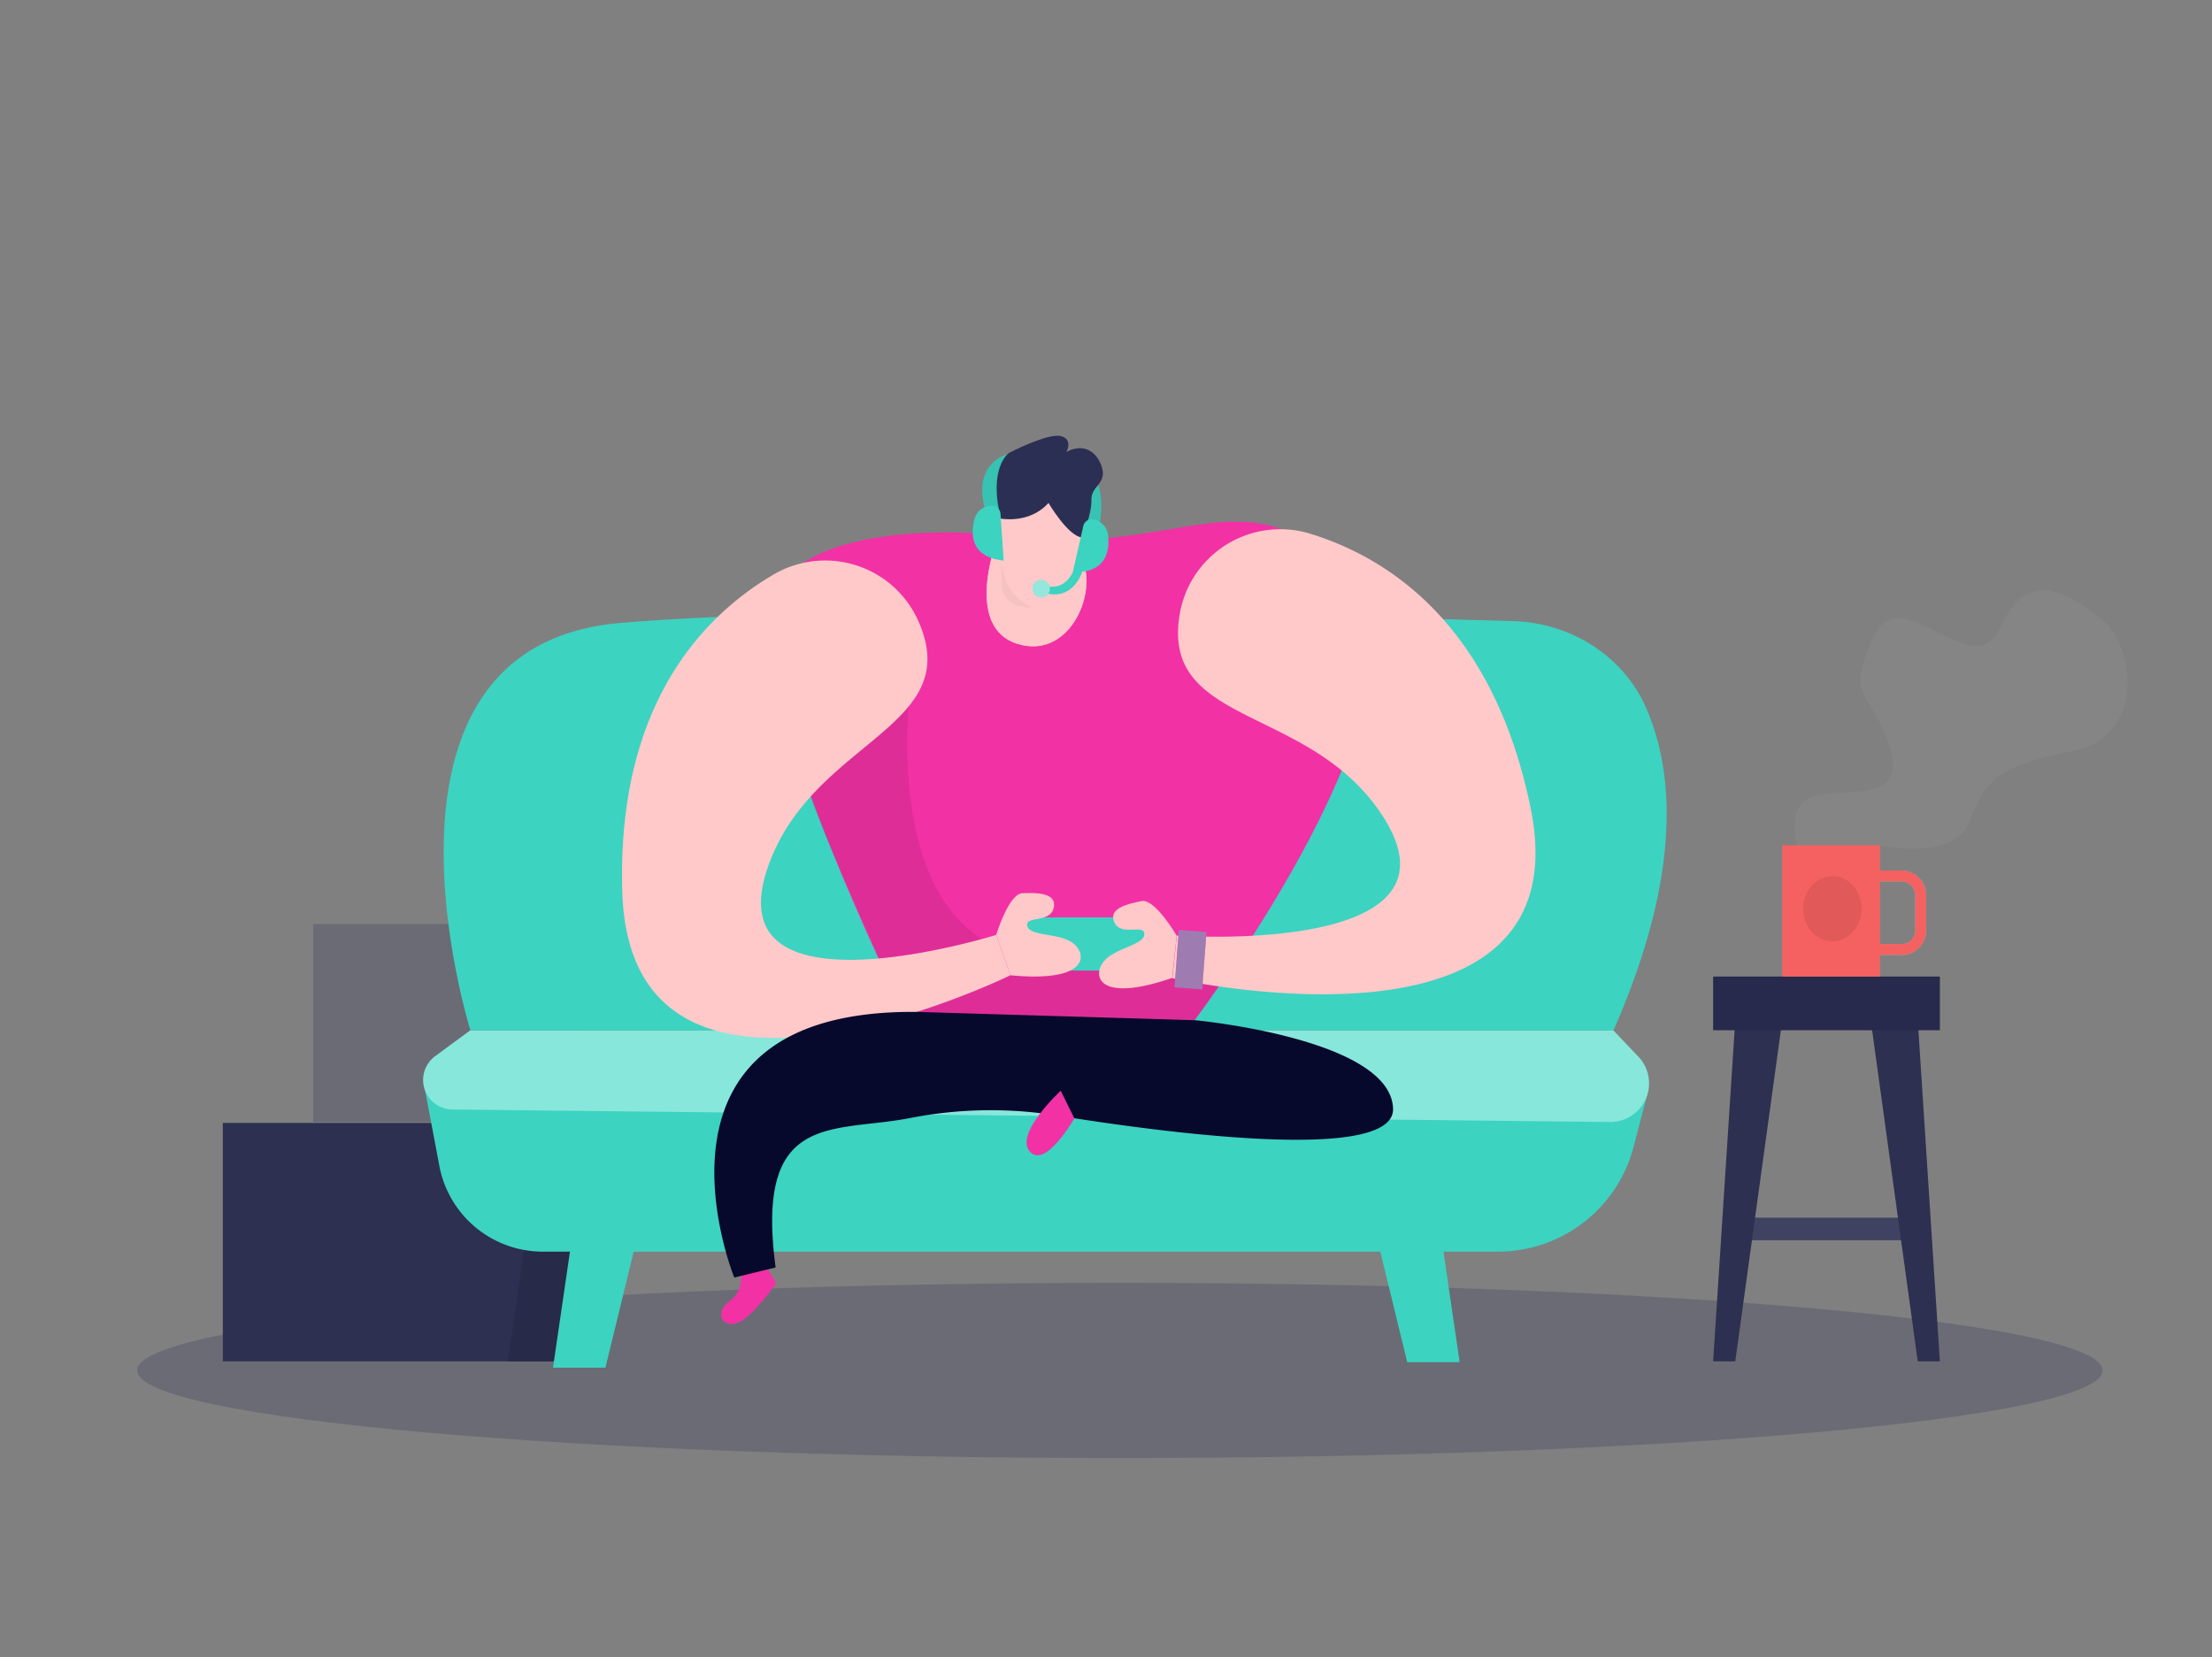 <svg xmlns="http://www.w3.org/2000/svg" xmlns:xlink="http://www.w3.org/1999/xlink" fill="none" viewBox="0 0 379 284"><rect x="0" y="0" width="379" height="284" fill="#808080" stroke="none"/><defs><path id="reuse-0" fill="#FFC9C9" d="M170.55 93.36s-5.173 14.087 3.676 16.936c8.85 2.85 13.749-8.331 11.295-14.2-2.455-5.87-14.971-2.736-14.971-2.736Z"/></defs><path fill="#525369" d="M191.878 249.854c92.994 0 168.38-6.722 168.38-15.014 0-8.292-75.386-15.015-168.38-15.015s-168.38 6.723-168.38 15.015c0 8.292 75.386 15.014 168.38 15.014Z" opacity=".45"/><path fill="#2D3050" d="M94.58 192.429H38.174v40.849h56.404v-40.849Z"/><path fill="#525369" d="M100.539 158.33H53.657v33.948h46.882V158.33Z" opacity=".45"/><path fill="#3CD3C1" d="M325.836 163.66h-8.604v-1.894h8.604a2.279 2.279 0 0 0 2.293-2.281v-6.125a2.29 2.29 0 0 0-2.293-2.291h-8.604v-1.893h8.604a4.185 4.185 0 0 1 4.188 4.184v6.153a4.185 4.185 0 0 1-4.188 4.147Z"/><path fill="#F56161" d="M325.836 163.66h-8.604v-1.894h8.604a2.279 2.279 0 0 0 2.293-2.281v-6.125a2.29 2.29 0 0 0-2.293-2.291h-8.604v-1.893h8.604a4.185 4.185 0 0 1 4.188 4.184v6.153a4.185 4.185 0 0 1-4.188 4.147Z"/><path fill="#404261" d="M328.65 208.664h-30.083v3.863h30.083v-3.863Z"/><path fill="#272A48" d="m90.704 208.134-3.676 25.153h8.982l6.131-25.153H90.704Z"/><path fill="#3CD3C1" d="m98.426 209.213-3.676 25.153h8.982l6.131-25.153H98.426ZM246.416 208.267l3.677 25.153h-8.983l-6.13-25.153h11.436Z"/><path fill="#3CD3C1" d="m72.844 186.91 2.435 12.884a18.034 18.034 0 0 0 6.217 10.542 18.062 18.062 0 0 0 11.52 4.15H256.64a24.05 24.05 0 0 0 14.705-5.023 24.021 24.021 0 0 0 8.556-12.963l2.511-9.618-209.568.028Z"/><path fill="#87E7DB" d="m80.594 176.544-6.045 4.449a5.066 5.066 0 0 0-1.807 5.629 5.062 5.062 0 0 0 1.816 2.52 5.077 5.077 0 0 0 2.947.987l198.312 2.139a6.64 6.64 0 0 0 6.181-3.985 6.622 6.622 0 0 0-1.301-7.233l-4.292-4.506H80.595Z"/><path fill="#3CD3C1" d="M80.594 176.544s-20.589-65.699 25.526-69.779c37.729-3.342 123.393-1.212 153.192-.331 9.882.293 18.865 6.021 22.74 14.891 4.662 10.669 6.329 28.116-5.59 55.219H80.594Z"/><path fill="#F231A5" d="M126.965 217.809s.578 3.427-1.895 5.084c-2.473 1.656-1.715 4.553.947 3.919 2.663-.634 7.003-6.958 7.003-6.958l-2.256-3.626-3.799 1.581ZM170.095 91.59s-40.07-4.241-38.554 16.926c1.516 21.168 23.972 66.267 23.972 66.267h49.194s44.182-58.087 26.019-76.49c-18.164-18.404-29.145-1.733-60.631-6.703Z"/><use xlink:href="#reuse-0"/><path fill="#000" d="M155.826 119.592s-4.88 40.111 20.068 44.068c24.948 3.957 36.469.255 36.469.255l-7.656 10.906-49.895-1.43s-15.103-32.991-15.89-36.92c-.786-3.928 16.904-16.879 16.904-16.879Z" opacity=".08"/><use xlink:href="#reuse-0" opacity=".08"/><path fill="#FFC9C9" d="M171.498 91.902c.279 1.785.459 3.583.54 5.387.075 2.48.871 6.153 4.784 6.882 6.027 1.117 7.58-8.416 7.58-8.416s3.79-8.936-2.728-10.157c-5.827-1.108-11.38-1.894-10.176 6.304Z"/><path fill="#FFC9C9" d="M184.08 96.144s.341-2.897 2.843-2.774c2.501.123 1.563 5.528-2.843 2.773ZM172.947 94.525s.891-2.774-1.459-3.711c-2.35-.938-3.686 4.402 1.459 3.71ZM157.114 105.913a17.457 17.457 0 0 0-10.716-9.128 17.491 17.491 0 0 0-13.975 1.735c-12.034 7.1-26.767 22.36-25.801 54.329 1.412 46.159 66.496 14.276 66.496 14.276l-2.426-6.921s-48.199 15.081-39.188-11.426c7.542-22.209 34.536-23.913 25.61-42.865Z"/><path fill="#06092B" d="m157.086 173.401 47.621 1.42s33.57 3.114 33.978 15.147c.322 9.514-40.222 3.976-57.182 1.249a71.903 71.903 0 0 0-25.459.35c-13.265 2.632-26.758-1.391-23.148 25.627l-7.087 1.732s-18.675-45.989 31.277-45.525Z"/><path fill="#3CD3C1" d="M194.351 157.204h-17.055a2.765 2.765 0 0 0-2.767 2.764v3.578a2.766 2.766 0 0 0 2.767 2.765h17.055a2.766 2.766 0 0 0 2.767-2.765v-3.578a2.765 2.765 0 0 0-2.767-2.764Z"/><path fill="#FFC9C9" d="M170.692 160.204s2.132-7.081 4.51-7.147c2.378-.066 5.913-.132 5.335 2.518-.578 2.651-4.994 1.307-4.51 3.124.483 1.818 5.372 1.089 7.816 2.925 2.445 1.837 2.843 6.797-10.725 5.501l-2.426-6.921ZM202.301 104.37a17.455 17.455 0 0 1 8.323-11.34 17.491 17.491 0 0 1 13.99-1.535c13.351 4.147 31.211 15.601 37.635 46.936 9.276 45.222-61.379 29.195-61.379 29.195l.758-7.299s50.379 3.588 35.503-20.135c-12.488-19.871-39.104-15.317-34.83-35.822Z"/><path fill="#FFC9C9" d="M201.6 160.327s-3.705-6.399-6.036-5.916c-2.331.483-5.78 1.23-4.614 3.682 1.165 2.452 5.164.123 5.116 1.998-.047 1.874-4.984 2.3-6.945 4.648-1.961 2.348-1.175 7.261 11.721 2.84l.758-7.252Z"/><path fill="#F231A5" d="M181.74 186.91s-7.959 7.337-5.306 10.413c2.653 3.077 7.646-5.68 7.646-5.68l-2.34-4.733Z"/><path fill="#2D3050" d="m297.316 174.821-3.79 58.466h3.79l8.054-58.466h-8.054ZM328.584 174.821l3.79 58.466h-3.79l-8.054-58.466h8.054Z"/><path fill="#272A4D" d="M332.374 167.342h-38.848v9.202h38.848v-9.202Z"/><path fill="#F56161" d="M322.122 144.84H305.37v22.502h16.752V144.84Z"/><path fill="#000" d="M313.954 161.331c2.768 0 5.012-2.509 5.012-5.604 0-3.096-2.244-5.605-5.012-5.605-2.768 0-5.012 2.509-5.012 5.605 0 3.095 2.244 5.604 5.012 5.604Z" opacity=".08"/><path fill="#D1D1D1" fill-opacity=".07" d="M307.938 144.84s-2.369-7.886 3.941-8.681c6.31-.795 15.009.795 11.768-8.672-3.24-9.466-7.504-7.421-2.767-18.147 4.738-10.726 17.216 8.359 21.793-1.732 4.576-10.092 10.896-6.627 17.216-1.657s7.58 20.429-4.899 22.796c-12.478 2.366-14.999 5.064-17.528 12.003-2.53 6.939-15.312 4.09-15.312 4.09h-14.212Z"/><path fill="#3CD3C1" d="M169.081 88.116s-3.373-8.01 3.79-10.414c0 0-2.842 1.894-1.43 10.329l-2.36.085ZM187.908 91.609s3.79-10.49-5.211-14.143c0 0 6.017 4.657 2.842 13.821l2.369.322Z"/><path fill="#000" d="M169.081 88.116s-3.373-8.01 3.79-10.414c0 0-2.842 1.894-1.43 10.329l-2.36.085ZM187.908 91.609s3.79-10.49-5.211-14.143c0 0 6.017 4.657 2.842 13.821l2.369.322Z" opacity=".08"/><path fill="#2C2F54" d="M171.497 88.873s4.918.947 8.149-2.689c0 0 3.373 5.747 5.751 5.908 0 0 1.677-3.939 1.602-6.419-.076-2.48 2.795-2.764 1.734-5.803-1.062-3.039-3.629-3.787-6.017-2.404 0 0 1.241-2.282-1.052-2.755-2.293-.474-8.812 2.916-8.812 2.916s-3.591 2.49-1.355 11.246Z"/><path fill="#3CD3C1" d="M185.511 97.743s-1.421 5.245-6.396 3.891v-1.287s3.535 1.439 5.164-3.427l1.232.823ZM167.016 88.807c-.73 2.584-.872 6.626 4.955 7.26l-.549-8.027a1.466 1.466 0 0 0-1.469-1.373 3.045 3.045 0 0 0-2.937 2.14Z"/><path fill="#3CD3C1" d="M189.841 91.625c.313 2.66-.17 6.627-6.026 6.4l1.8-7.896a1.478 1.478 0 0 1 1.658-1.126 3.05 3.05 0 0 1 2.568 2.622ZM178.357 102.363a1.487 1.487 0 1 0 .003-2.973 1.487 1.487 0 0 0-.003 2.973Z"/><path fill="#fff" d="M178.357 102.363a1.487 1.487 0 1 0 .003-2.973 1.487 1.487 0 0 0-.003 2.973Z" opacity=".46"/><path fill="#F231A5" d="m206.719 159.708-4.743-.357-.74 9.837 4.743.356.74-9.836Z"/><path fill="#3CD3C1" d="m206.719 159.708-4.743-.357-.74 9.837 4.743.356.74-9.836Z" opacity=".46"/><path fill="#000" fill-opacity=".04" d="M171.645 100.278c.004-1.339-.062-2.558-.148-4.191.703 4.277 1.852 6.082 5.212 8.046a23.241 23.241 0 0 1-1.811-.232l-.03-.004c-1.779-.278-3.229-1.819-3.223-3.619Z"/></svg>